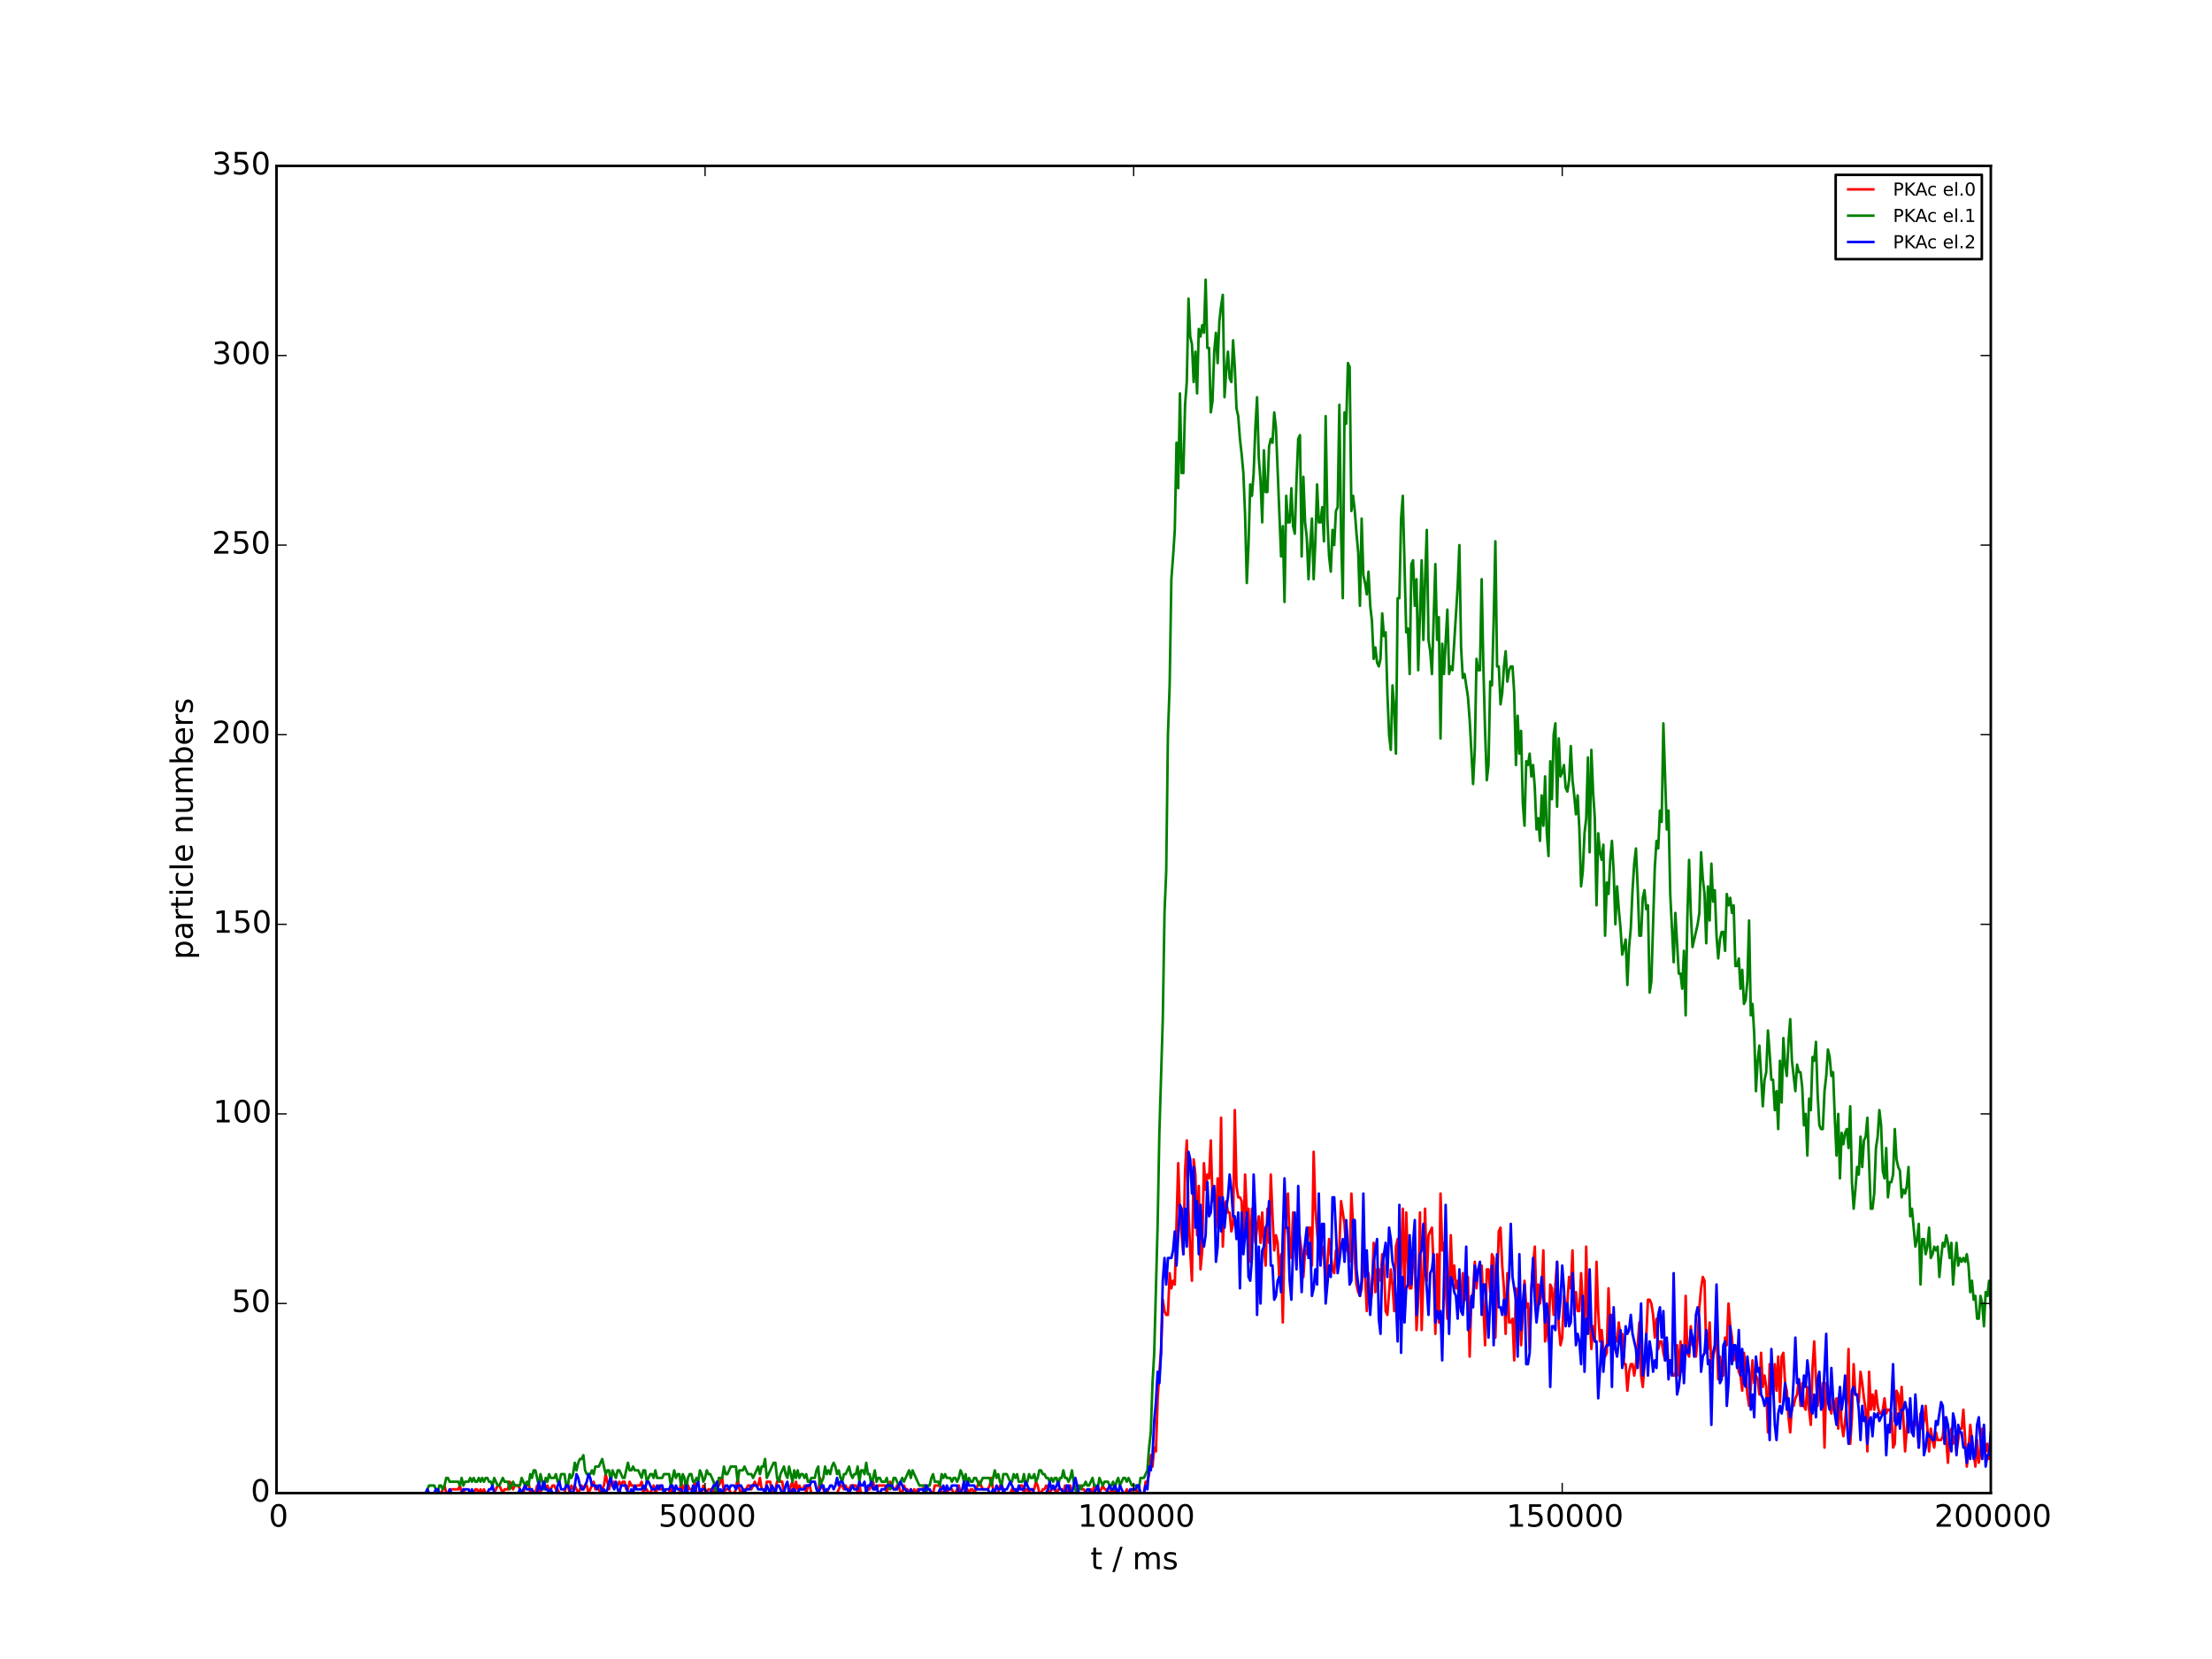 <?xml version="1.0" encoding="utf-8" standalone="no"?>
<!DOCTYPE svg PUBLIC "-//W3C//DTD SVG 1.1//EN"
  "http://www.w3.org/Graphics/SVG/1.1/DTD/svg11.dtd">
<!-- Created with matplotlib (http://matplotlib.org/) -->
<svg height="648pt" version="1.1" viewBox="0 0 864 648" width="864pt" xmlns="http://www.w3.org/2000/svg" xmlns:xlink="http://www.w3.org/1999/xlink">
 <defs>
  <style type="text/css">
*{stroke-linecap:butt;stroke-linejoin:round;}
  </style>
 </defs>
 <g id="figure_1">
  <g id="patch_1">
   <path d="
M0 648
L864 648
L864 0
L0 0
z
" style="fill:#ffffff;"/>
  </g>
  <g id="axes_1">
   <g id="patch_2">
    <path d="
M108 583.2
L777.6 583.2
L777.6 64.8
L108 64.8
z
" style="fill:#ffffff;"/>
   </g>
   <g id="line2d_1">
    <path clip-path="url(#p7ceb695115)" d="
M108 583.2
L170.273 583.2
L170.942 581.719
L171.612 583.2
L172.282 583.2
L173.621 580.238
L174.29 583.2
L175.63 583.2
L176.299 581.719
L178.978 581.719
L179.647 580.238
L180.317 583.2
L180.986 581.719
L181.656 583.2
L185.004 583.2
L185.674 581.719
L186.343 581.719
L187.013 583.2
L187.682 581.719
L188.352 583.2
L189.022 581.719
L189.691 583.2
L193.039 583.2
L194.378 580.238
L195.048 580.238
L196.387 583.2
L197.057 581.719
L198.396 581.719
L199.066 578.757
L200.405 581.719
L201.074 580.238
L202.414 580.238
L203.753 583.2
L204.422 583.2
L205.092 580.238
L205.762 580.238
L206.431 578.757
L207.101 583.2
L207.77 581.719
L208.44 583.2
L209.11 583.2
L209.779 580.238
L211.118 583.2
L211.788 580.238
L212.458 580.238
L213.127 581.719
L213.797 580.238
L214.466 581.719
L215.136 581.719
L215.806 580.238
L216.475 580.238
L217.145 581.719
L217.814 581.719
L218.484 583.2
L220.493 583.2
L221.162 580.238
L221.832 580.238
L222.502 583.2
L223.171 580.238
L223.841 581.719
L224.51 580.238
L225.85 583.2
L227.189 580.238
L227.858 581.719
L228.528 580.238
L229.198 580.238
L229.867 583.2
L231.876 578.757
L232.546 581.719
L233.215 580.238
L234.554 583.2
L235.894 580.238
L236.563 575.794
L237.902 581.719
L238.572 578.757
L239.242 580.238
L239.911 578.757
L240.581 580.238
L241.25 580.238
L241.92 578.757
L242.59 580.238
L243.259 578.757
L243.929 578.757
L244.598 581.719
L245.268 581.719
L245.938 578.757
L246.607 580.238
L247.277 580.238
L247.946 581.719
L248.616 580.238
L249.955 580.238
L250.625 578.757
L251.294 583.2
L251.964 581.719
L252.634 581.719
L253.303 583.2
L253.973 583.2
L255.312 580.238
L255.982 583.2
L257.321 580.238
L257.99 581.719
L259.33 581.719
L259.999 583.2
L261.338 583.2
L262.008 580.238
L262.678 583.2
L265.356 583.2
L266.026 578.757
L266.695 581.719
L268.034 578.757
L269.374 581.719
L270.713 581.719
L271.382 578.757
L272.052 583.2
L274.061 583.2
L274.73 580.238
L276.07 583.2
L276.739 581.719
L278.078 581.719
L278.748 583.2
L279.418 580.238
L280.087 578.757
L280.757 580.238
L282.096 577.275
L282.766 583.2
L283.435 581.719
L284.774 581.719
L285.444 583.2
L286.783 583.2
L287.453 581.719
L288.122 577.275
L288.792 581.719
L289.462 583.2
L290.131 581.719
L291.47 581.719
L292.14 580.238
L292.81 580.238
L293.479 581.719
L294.818 578.757
L295.488 580.238
L296.158 580.238
L296.827 577.275
L297.497 581.719
L298.166 581.719
L298.836 583.2
L299.506 578.757
L300.845 578.757
L301.514 583.2
L302.184 583.2
L302.854 581.719
L303.523 578.757
L304.193 577.275
L304.862 578.757
L305.532 578.757
L306.202 583.2
L308.21 583.2
L308.88 580.238
L309.55 578.757
L310.219 583.2
L310.889 578.757
L311.558 581.719
L312.228 580.238
L312.898 581.719
L313.567 581.719
L314.237 580.238
L314.906 583.2
L315.576 580.238
L316.246 580.238
L316.915 583.2
L319.594 583.2
L320.263 577.275
L320.933 580.238
L322.272 583.2
L322.942 581.719
L323.611 583.2
L326.959 583.2
L328.298 580.238
L328.968 580.238
L329.638 581.719
L330.307 580.238
L330.977 581.719
L331.646 581.719
L332.316 580.238
L334.325 580.238
L334.994 583.2
L335.664 580.238
L336.334 583.2
L338.342 583.2
L339.012 581.719
L339.682 581.719
L340.351 578.757
L341.021 578.757
L341.69 581.719
L342.36 581.719
L343.03 580.238
L345.708 580.238
L346.378 583.2
L347.047 580.238
L347.717 578.757
L349.056 581.719
L349.726 581.719
L350.395 580.238
L351.065 580.238
L351.734 583.2
L352.404 583.2
L353.074 580.238
L353.743 581.719
L354.413 581.719
L355.082 583.2
L355.752 581.719
L356.422 583.2
L357.091 581.719
L357.761 583.2
L358.43 581.719
L360.439 581.719
L361.109 580.238
L361.778 580.238
L362.448 581.719
L363.118 581.719
L363.787 583.2
L364.457 583.2
L365.126 580.238
L367.135 580.238
L367.805 583.2
L368.474 583.2
L369.144 581.719
L369.814 583.2
L370.483 581.719
L371.822 581.719
L372.492 583.2
L373.162 583.2
L374.501 580.238
L375.17 583.2
L376.51 583.2
L377.179 581.719
L377.849 581.719
L378.518 583.2
L379.188 581.719
L379.858 581.719
L380.527 583.2
L382.536 578.757
L383.875 581.719
L385.884 581.719
L386.554 580.238
L387.223 577.275
L387.893 581.719
L388.562 583.2
L389.902 583.2
L390.571 580.238
L391.241 580.238
L392.58 583.2
L394.589 583.2
L395.258 581.719
L395.928 583.2
L396.598 581.719
L397.937 581.719
L398.606 580.238
L399.276 580.238
L399.946 583.2
L400.615 581.719
L401.285 581.719
L401.954 583.2
L402.624 581.719
L403.963 581.719
L404.633 578.757
L405.302 580.238
L405.972 583.2
L406.642 583.2
L407.311 581.719
L407.981 581.719
L408.65 580.238
L409.99 583.2
L410.659 581.719
L411.998 581.719
L412.668 583.2
L413.338 581.719
L414.677 581.719
L415.346 583.2
L416.016 580.238
L416.686 583.2
L418.025 580.238
L418.694 583.2
L420.034 583.2
L420.703 581.719
L421.373 581.719
L422.042 580.238
L422.712 581.719
L423.382 581.719
L424.051 583.2
L425.39 583.2
L426.06 581.719
L426.73 583.2
L427.399 580.238
L428.069 581.719
L428.738 581.719
L429.408 583.2
L430.747 580.238
L431.417 581.719
L432.086 581.719
L432.756 583.2
L433.426 583.2
L434.095 581.719
L434.765 583.2
L435.434 581.719
L436.104 583.2
L439.452 583.2
L440.122 581.719
L440.791 583.2
L441.461 583.2
L442.13 581.719
L443.47 581.719
L444.139 583.2
L444.809 581.719
L445.478 583.2
L446.818 583.2
L447.487 578.757
L448.157 578.757
L448.826 575.794
L449.496 568.389
L450.166 572.832
L450.835 565.426
L451.505 566.907
L452.174 546.171
L453.514 526.917
L454.183 507.662
L454.853 512.105
L455.522 513.586
L456.192 513.586
L456.862 497.294
L457.531 503.218
L458.201 500.256
L458.87 501.737
L460.21 454.341
L460.879 475.077
L462.218 489.888
L462.888 457.303
L463.558 445.454
L464.227 473.595
L464.897 488.407
L465.566 500.256
L466.236 452.859
L466.906 458.784
L467.575 482.482
L468.245 463.227
L468.914 495.813
L469.584 488.407
L470.254 454.341
L470.923 464.709
L471.593 458.784
L472.262 460.265
L472.932 445.454
L473.602 469.152
L474.271 464.709
L474.941 479.52
L475.61 460.265
L476.28 479.52
L476.95 436.567
L477.619 486.926
L478.289 470.633
L478.958 469.152
L479.628 473.595
L480.298 473.595
L480.967 481.001
L481.637 478.039
L482.306 433.605
L482.976 463.227
L483.646 467.671
L484.315 467.671
L484.985 469.152
L485.654 486.926
L486.324 458.784
L486.994 473.595
L487.663 472.114
L488.333 492.85
L489.002 472.114
L489.672 476.558
L490.342 485.445
L491.011 479.52
L491.681 475.077
L492.35 485.445
L493.02 473.595
L493.69 486.926
L494.359 494.331
L495.029 472.114
L495.698 485.445
L496.368 458.784
L497.038 475.077
L497.707 488.407
L498.377 482.482
L499.046 485.445
L499.716 500.256
L500.386 489.888
L501.055 516.549
L501.725 482.482
L502.394 475.077
L503.064 466.19
L503.734 485.445
L504.403 491.369
L505.073 473.595
L505.742 481.001
L506.412 494.331
L507.082 476.558
L507.751 483.963
L508.421 488.407
L509.09 498.775
L509.76 488.407
L510.43 489.888
L511.099 479.52
L511.769 479.52
L512.438 494.331
L513.108 449.897
L513.778 472.114
L515.117 489.888
L515.786 492.85
L516.456 486.926
L517.126 489.888
L517.795 504.699
L519.134 483.963
L520.474 495.813
L521.143 497.294
L521.813 488.407
L522.482 492.85
L523.152 486.926
L523.822 469.152
L525.161 478.039
L525.83 488.407
L526.5 486.926
L527.17 492.85
L527.839 466.19
L529.178 491.369
L529.848 501.737
L530.518 504.699
L531.187 506.181
L531.857 503.218
L532.526 486.926
L533.196 497.294
L533.866 512.105
L534.535 497.294
L535.205 510.624
L535.874 504.699
L536.544 485.445
L537.214 504.699
L537.883 495.813
L538.553 495.813
L539.222 500.256
L539.892 489.888
L540.562 494.331
L541.231 512.105
L541.901 513.586
L543.24 495.813
L543.91 501.737
L544.579 512.105
L545.249 486.926
L545.918 483.963
L546.588 515.067
L547.927 472.114
L548.597 507.662
L549.266 473.595
L549.936 492.85
L550.606 503.218
L551.275 503.218
L551.945 491.369
L552.614 489.888
L553.284 519.511
L553.954 507.662
L554.623 473.595
L555.293 519.511
L555.962 498.775
L556.632 472.114
L557.302 500.256
L557.971 482.482
L559.31 479.52
L559.98 495.813
L560.65 520.992
L561.319 489.888
L561.989 516.549
L562.658 466.19
L563.328 488.407
L563.998 485.445
L564.667 501.737
L565.337 515.067
L566.006 506.181
L566.676 482.482
L567.346 500.256
L568.015 494.331
L568.685 503.218
L569.354 500.256
L570.024 510.624
L570.694 509.143
L571.363 497.294
L572.033 507.662
L572.702 507.662
L573.372 498.775
L574.042 529.879
L574.711 507.662
L575.381 504.699
L576.05 492.85
L576.72 503.218
L577.39 495.813
L578.059 494.331
L578.729 494.331
L580.068 525.435
L580.738 495.813
L581.407 495.813
L582.077 504.699
L582.746 489.888
L583.416 491.369
L584.086 522.473
L585.425 481.001
L586.094 479.52
L586.764 494.331
L587.434 503.218
L588.103 520.992
L588.773 497.294
L589.442 516.549
L590.112 516.549
L590.782 515.067
L591.451 531.36
L592.121 503.218
L592.79 507.662
L593.46 510.624
L594.13 525.435
L595.469 500.256
L596.138 510.624
L596.808 509.143
L597.478 526.917
L598.147 503.218
L598.817 494.331
L599.486 486.926
L600.156 510.624
L600.826 501.737
L601.495 509.143
L602.165 504.699
L602.834 488.407
L603.504 523.954
L604.174 515.067
L604.843 523.954
L605.513 501.737
L606.182 503.218
L606.852 513.586
L607.522 501.737
L608.191 492.85
L608.861 518.03
L609.53 525.435
L610.2 522.473
L610.87 506.181
L611.539 513.586
L612.209 509.143
L612.878 498.775
L613.548 503.218
L614.218 488.407
L614.887 513.586
L615.557 504.699
L616.226 512.105
L616.896 512.105
L617.566 497.294
L618.905 522.473
L619.574 486.926
L620.244 519.511
L620.914 513.586
L621.583 526.917
L622.253 518.03
L622.922 523.954
L623.592 492.85
L624.262 512.105
L624.931 523.954
L625.601 519.511
L626.27 526.917
L626.94 529.879
L627.61 528.398
L628.279 503.218
L628.949 520.992
L629.618 513.586
L630.288 526.917
L630.958 522.473
L631.627 523.954
L632.297 516.549
L632.966 522.473
L633.636 520.992
L634.306 532.841
L634.975 532.841
L635.645 543.209
L636.314 535.803
L636.984 532.841
L637.654 532.841
L638.323 537.285
L638.993 532.841
L639.662 525.435
L640.332 516.549
L641.002 537.285
L641.671 541.728
L642.341 532.841
L643.01 522.473
L643.68 507.662
L644.35 507.662
L645.019 509.143
L645.689 513.586
L646.358 522.473
L647.028 515.067
L647.698 526.917
L648.367 523.954
L649.037 523.954
L649.706 528.398
L650.376 531.36
L651.046 523.954
L651.715 532.841
L652.385 531.36
L653.054 535.803
L653.724 537.285
L654.394 537.285
L655.063 525.435
L655.733 537.285
L656.402 523.954
L657.072 535.803
L657.742 534.322
L658.411 506.181
L659.081 528.398
L659.75 529.879
L660.42 518.03
L661.09 525.435
L661.759 525.435
L662.429 529.879
L663.098 522.473
L663.768 510.624
L664.438 503.218
L665.107 498.775
L665.777 500.256
L666.446 528.398
L667.116 526.917
L667.786 516.549
L668.455 534.322
L669.125 529.879
L669.794 526.917
L670.464 519.511
L671.134 538.766
L671.803 529.879
L672.473 535.803
L673.142 537.285
L673.812 522.473
L674.482 525.435
L675.151 509.143
L675.821 518.03
L676.49 522.473
L677.16 531.36
L677.83 528.398
L678.499 531.36
L679.169 535.803
L679.838 537.285
L680.508 543.209
L681.178 528.398
L681.847 534.322
L682.517 544.69
L683.186 549.134
L683.856 541.728
L684.526 531.36
L685.195 540.247
L685.865 537.285
L686.534 538.766
L687.204 544.69
L687.874 528.398
L688.543 541.728
L689.213 537.285
L689.882 541.728
L690.552 559.502
L691.222 532.841
L691.891 537.285
L692.561 544.69
L693.23 532.841
L693.9 543.209
L694.57 529.879
L695.239 547.653
L695.909 529.879
L696.578 528.398
L697.248 540.247
L697.918 543.209
L698.587 553.577
L699.257 559.502
L699.926 549.134
L700.596 549.134
L701.266 546.171
L701.935 544.69
L702.605 538.766
L703.274 549.134
L703.944 540.247
L704.614 549.134
L705.283 550.615
L705.953 541.728
L706.622 550.615
L707.292 556.539
L707.962 534.322
L708.631 523.954
L709.301 538.766
L709.97 549.134
L710.64 540.247
L711.31 547.653
L711.979 540.247
L712.649 565.426
L713.318 540.247
L713.988 541.728
L714.658 549.134
L715.327 552.096
L715.997 546.171
L716.666 552.096
L717.336 546.171
L718.006 558.021
L718.675 543.209
L719.345 556.539
L720.014 560.983
L720.684 555.058
L721.354 547.653
L722.023 526.917
L722.693 563.945
L723.362 553.577
L724.032 532.841
L724.702 544.69
L725.371 544.69
L726.041 547.653
L726.71 535.803
L727.38 540.247
L728.05 546.171
L728.719 550.615
L729.389 566.907
L730.058 535.803
L730.728 550.615
L731.398 544.69
L732.067 550.615
L732.737 543.209
L733.406 549.134
L734.076 552.096
L734.746 552.096
L735.415 550.615
L736.085 546.171
L736.754 552.096
L737.424 550.615
L738.094 550.615
L738.763 552.096
L739.433 565.426
L740.102 563.945
L740.772 543.209
L741.442 544.69
L742.111 552.096
L742.781 541.728
L744.12 566.907
L744.79 558.021
L745.459 550.615
L746.798 559.502
L747.468 555.058
L748.138 556.539
L748.807 555.058
L749.477 565.426
L750.146 552.096
L750.816 558.021
L751.486 555.058
L752.155 549.134
L753.494 566.907
L754.164 558.021
L754.834 562.464
L755.503 565.426
L756.173 559.502
L756.842 562.464
L758.182 562.464
L758.851 560.983
L759.521 553.577
L760.86 571.351
L761.53 559.502
L762.199 558.021
L762.869 563.945
L763.538 560.983
L764.208 566.907
L765.547 558.021
L766.217 558.021
L766.886 550.615
L768.226 572.832
L768.895 566.907
L769.565 556.539
L770.234 562.464
L770.904 566.907
L771.574 572.832
L772.243 562.464
L772.913 571.351
L773.582 566.907
L774.252 558.021
L775.591 566.907
L776.261 563.945
L776.93 569.87
L777.6 560.983
L777.6 560.983" style="fill:none;stroke:#ff0000;stroke-linecap:square;"/>
   </g>
   <g id="line2d_2">
    <path clip-path="url(#p7ceb695115)" d="
M108 583.2
L166.255 583.2
L167.594 580.238
L169.603 580.238
L170.942 583.2
L171.612 580.238
L172.282 580.238
L172.951 581.719
L173.621 580.238
L174.29 577.275
L174.96 577.275
L175.63 578.757
L178.978 578.757
L179.647 580.238
L180.317 577.275
L180.986 580.238
L181.656 578.757
L182.995 578.757
L183.665 577.275
L184.334 578.757
L185.004 577.275
L185.674 578.757
L186.343 578.757
L187.013 577.275
L187.682 578.757
L188.352 577.275
L189.022 578.757
L189.691 577.275
L190.361 577.275
L191.03 578.757
L191.7 578.757
L192.37 580.238
L193.039 577.275
L194.378 580.238
L195.048 580.238
L196.387 577.275
L197.057 578.757
L198.396 578.757
L199.066 581.719
L200.405 578.757
L201.074 580.238
L203.083 580.238
L203.753 577.275
L205.092 580.238
L205.762 578.757
L206.431 580.238
L207.101 575.794
L207.77 577.275
L208.44 574.313
L209.11 574.313
L210.449 580.238
L211.118 575.794
L212.458 581.719
L213.127 577.275
L213.797 578.757
L214.466 575.794
L215.136 577.275
L216.475 577.275
L217.145 575.794
L217.814 578.757
L218.484 578.757
L219.154 575.794
L220.493 575.794
L221.162 580.238
L221.832 580.238
L222.502 575.794
L223.171 577.275
L223.841 575.794
L224.51 571.351
L225.18 574.313
L225.85 571.351
L226.519 569.87
L227.189 569.87
L227.858 568.389
L228.528 574.313
L229.198 575.794
L230.537 575.794
L231.206 574.313
L231.876 575.794
L232.546 572.832
L233.885 572.832
L235.224 569.87
L236.563 575.794
L237.233 574.313
L237.902 574.313
L238.572 578.757
L239.242 574.313
L240.581 577.275
L241.25 574.313
L241.92 574.313
L243.259 577.275
L243.929 577.275
L245.268 571.351
L245.938 574.313
L246.607 574.313
L247.277 572.832
L247.946 574.313
L249.286 574.313
L250.625 577.275
L251.294 574.313
L251.964 574.313
L252.634 578.757
L253.973 575.794
L254.642 575.794
L255.312 577.275
L255.982 574.313
L256.651 577.275
L258.66 577.275
L259.33 575.794
L261.338 575.794
L262.008 580.238
L263.347 574.313
L264.017 577.275
L264.686 575.794
L265.356 575.794
L266.026 580.238
L266.695 575.794
L267.365 577.275
L268.034 581.719
L268.704 577.275
L269.374 575.794
L270.043 575.794
L270.713 578.757
L271.382 578.757
L272.052 577.275
L272.722 578.757
L273.391 574.313
L274.061 575.794
L274.73 578.757
L275.4 577.275
L276.07 574.313
L276.739 575.794
L277.409 575.794
L278.748 578.757
L279.418 581.719
L280.087 583.2
L280.757 577.275
L282.096 577.275
L282.766 572.832
L283.435 575.794
L284.105 575.794
L285.444 572.832
L287.453 572.832
L288.122 578.757
L288.792 574.313
L290.131 574.313
L290.801 572.832
L292.14 575.794
L293.479 575.794
L294.149 577.275
L296.158 572.832
L296.827 575.794
L297.497 572.832
L298.166 572.832
L298.836 569.87
L299.506 577.275
L302.184 571.351
L302.854 571.351
L303.523 577.275
L304.193 578.757
L304.862 575.794
L306.202 572.832
L306.871 575.794
L307.541 577.275
L308.21 572.832
L309.55 578.757
L310.219 574.313
L310.889 577.275
L311.558 574.313
L312.228 577.275
L312.898 575.794
L313.567 575.794
L314.237 577.275
L314.906 575.794
L315.576 578.757
L316.246 578.757
L316.915 577.275
L318.254 577.275
L318.924 574.313
L319.594 572.832
L320.263 580.238
L321.602 577.275
L322.272 572.832
L322.942 575.794
L323.611 574.313
L324.281 575.794
L324.95 572.832
L325.62 571.351
L326.29 572.832
L326.959 575.794
L327.629 574.313
L328.298 577.275
L328.968 578.757
L329.638 575.794
L330.307 575.794
L331.646 572.832
L332.316 575.794
L332.986 577.275
L333.655 575.794
L334.325 575.794
L334.994 572.832
L335.664 578.757
L336.334 574.313
L337.003 574.313
L337.673 575.794
L338.342 571.351
L339.012 575.794
L339.682 575.794
L340.351 580.238
L341.69 574.313
L342.36 578.757
L343.03 577.275
L343.699 577.275
L344.369 578.757
L345.708 578.757
L346.378 577.275
L347.047 580.238
L347.717 581.719
L348.386 580.238
L349.056 577.275
L349.726 577.275
L351.065 580.238
L352.404 577.275
L353.074 578.757
L355.082 574.313
L355.752 577.275
L356.422 574.313
L359.1 580.238
L361.109 580.238
L361.778 583.2
L362.448 580.238
L363.118 580.238
L363.787 577.275
L364.457 575.794
L365.126 578.757
L366.466 578.757
L367.135 580.238
L367.805 575.794
L368.474 577.275
L369.144 575.794
L369.814 577.275
L371.153 577.275
L371.822 578.757
L372.492 577.275
L373.162 577.275
L373.831 578.757
L374.501 577.275
L375.17 574.313
L375.84 575.794
L376.51 578.757
L377.179 575.794
L377.849 580.238
L378.518 577.275
L379.188 578.757
L379.858 578.757
L380.527 577.275
L381.197 577.275
L382.536 580.238
L383.875 577.275
L386.554 577.275
L387.223 580.238
L388.562 574.313
L389.232 577.275
L389.902 575.794
L390.571 578.757
L391.241 580.238
L391.91 575.794
L393.25 575.794
L394.589 578.757
L395.258 578.757
L395.928 575.794
L396.598 577.275
L397.267 575.794
L397.937 578.757
L399.276 578.757
L399.946 575.794
L400.615 580.238
L401.285 578.757
L401.954 575.794
L402.624 577.275
L403.294 577.275
L403.963 575.794
L404.633 578.757
L405.302 577.275
L405.972 574.313
L406.642 574.313
L407.311 575.794
L407.981 575.794
L408.65 577.275
L409.32 577.275
L409.99 578.757
L410.659 577.275
L411.329 578.757
L411.998 577.275
L412.668 577.275
L413.338 580.238
L414.007 577.275
L414.677 577.275
L415.346 574.313
L416.016 577.275
L416.686 577.275
L417.355 578.757
L418.025 577.275
L418.694 574.313
L419.364 578.757
L420.034 581.719
L420.703 583.2
L421.373 580.238
L422.042 581.719
L422.712 580.238
L423.382 580.238
L424.051 578.757
L424.721 580.238
L425.39 580.238
L426.73 577.275
L427.399 580.238
L428.069 580.238
L428.738 581.719
L429.408 577.275
L430.747 580.238
L431.417 578.757
L432.756 578.757
L433.426 580.238
L434.095 580.238
L434.765 578.757
L435.434 581.719
L436.104 578.757
L436.774 577.275
L437.443 580.238
L438.782 577.275
L439.452 577.275
L440.122 578.757
L440.791 577.275
L442.13 580.238
L444.139 580.238
L444.809 581.719
L445.478 577.275
L446.818 577.275
L448.157 574.313
L448.826 565.426
L449.496 559.502
L450.166 540.247
L450.835 528.398
L452.174 478.039
L452.844 442.491
L454.183 398.057
L454.853 356.585
L455.522 340.293
L456.192 286.971
L456.862 267.717
L457.531 226.245
L458.201 217.358
L458.87 206.99
L459.54 172.923
L460.21 190.697
L460.879 153.669
L461.549 184.773
L462.218 184.773
L462.888 158.112
L463.558 149.225
L464.227 116.64
L464.897 131.451
L465.566 134.414
L466.236 149.225
L466.906 137.376
L467.575 153.669
L468.245 128.489
L468.914 131.451
L469.584 127.008
L470.254 129.97
L470.923 109.234
L471.593 135.895
L472.262 135.895
L472.932 161.074
L473.602 156.631
L474.271 137.376
L474.941 129.97
L475.61 141.819
L476.28 125.527
L476.95 119.602
L477.619 115.159
L478.289 155.15
L478.958 144.782
L479.628 137.376
L480.298 147.744
L480.967 149.225
L481.637 132.933
L482.306 143.301
L482.976 159.593
L483.646 162.555
L484.315 171.442
L484.985 177.367
L485.654 184.773
L486.324 201.065
L486.994 227.726
L487.663 212.914
L488.333 189.216
L489.002 193.659
L489.672 184.773
L490.342 166.999
L491.011 155.15
L491.681 178.848
L492.35 187.735
L493.02 204.027
L493.69 175.886
L494.359 192.178
L495.029 192.178
L495.698 174.405
L496.368 171.442
L497.038 172.923
L497.707 161.074
L498.377 166.999
L500.386 217.358
L501.055 205.509
L501.725 235.131
L502.394 193.659
L503.064 204.027
L503.734 204.027
L504.403 190.697
L505.073 205.509
L505.742 208.471
L506.412 187.735
L507.082 171.442
L507.751 169.961
L508.421 217.358
L509.09 186.254
L509.76 204.027
L510.43 209.952
L511.099 226.245
L511.769 212.914
L512.438 202.546
L513.108 226.245
L513.778 211.433
L514.447 189.216
L515.117 204.027
L515.786 204.027
L516.456 198.103
L517.126 211.433
L517.795 162.555
L518.465 202.546
L519.134 217.358
L519.804 223.282
L520.474 206.99
L521.143 212.914
L521.813 199.584
L522.482 198.103
L523.152 158.112
L523.822 208.471
L524.491 233.65
L525.161 161.074
L525.83 165.518
L526.5 141.819
L527.17 143.301
L527.839 199.584
L528.509 193.659
L529.178 199.584
L529.848 208.471
L530.518 215.877
L531.187 236.613
L531.857 202.546
L532.526 224.763
L533.196 227.726
L533.866 232.169
L534.535 223.282
L535.205 236.613
L535.874 242.537
L536.544 257.349
L537.214 252.905
L537.883 258.83
L538.553 260.311
L539.222 257.349
L539.892 239.575
L540.562 248.462
L541.231 246.981
L541.901 270.679
L542.57 286.971
L543.24 292.896
L543.91 267.717
L544.579 276.603
L545.249 294.377
L545.918 233.65
L546.588 233.65
L547.258 202.546
L547.927 193.659
L549.266 246.981
L549.936 245.499
L550.606 263.273
L551.275 220.32
L551.945 218.839
L552.614 236.613
L553.284 226.245
L553.954 261.792
L555.293 218.839
L555.962 249.943
L556.632 226.245
L557.302 206.99
L557.971 249.943
L558.641 254.386
L559.31 263.273
L560.65 220.32
L561.319 249.943
L561.989 241.056
L562.658 288.453
L563.328 251.424
L563.998 263.273
L565.337 238.094
L566.006 263.273
L566.676 260.311
L567.346 261.792
L569.354 229.207
L570.024 212.914
L570.694 252.905
L571.363 264.754
L572.033 263.273
L573.372 272.16
L574.042 281.047
L575.381 306.226
L576.05 292.896
L576.72 257.349
L577.39 261.792
L578.059 261.792
L578.729 226.245
L579.398 260.311
L580.068 285.49
L580.738 304.745
L581.407 298.821
L582.077 266.235
L582.746 267.717
L583.416 242.537
L584.086 211.433
L584.755 260.311
L585.425 260.311
L586.094 275.122
L586.764 270.679
L587.434 260.311
L588.103 254.386
L588.773 266.235
L589.442 261.792
L590.112 260.311
L590.782 260.311
L591.451 270.679
L592.121 298.821
L592.79 279.566
L593.46 294.377
L594.13 285.49
L594.799 313.632
L595.469 322.519
L596.138 297.339
L596.808 298.821
L597.478 294.377
L598.147 303.264
L598.817 298.821
L599.486 307.707
L600.156 324
L600.826 319.557
L601.495 328.443
L602.165 310.67
L602.834 322.519
L603.504 303.264
L604.174 325.481
L604.843 334.368
L605.513 297.339
L606.182 312.151
L606.852 286.971
L607.522 282.528
L608.191 315.113
L608.861 288.453
L609.53 303.264
L610.2 301.783
L610.87 298.821
L611.539 307.707
L612.209 309.189
L612.878 304.745
L613.548 291.415
L614.218 304.745
L614.887 310.67
L615.557 318.075
L616.226 310.67
L616.896 324
L617.566 346.217
L618.235 340.293
L618.905 325.481
L619.574 319.557
L620.244 295.858
L620.914 332.887
L621.583 292.896
L622.253 309.189
L622.922 319.557
L623.592 353.623
L624.262 325.481
L624.931 332.887
L625.601 335.849
L626.27 329.925
L626.94 365.472
L627.61 344.736
L628.279 349.179
L628.949 335.849
L629.618 328.443
L630.288 340.293
L630.958 361.029
L631.627 346.217
L632.297 355.104
L632.966 362.51
L633.636 372.878
L634.975 366.953
L635.645 384.727
L636.314 369.915
L636.984 362.51
L637.654 347.698
L638.323 337.33
L638.993 331.406
L639.662 346.217
L640.332 365.472
L641.002 365.472
L641.671 350.661
L642.341 347.698
L643.01 355.104
L643.68 353.623
L644.35 387.689
L645.019 383.246
L646.358 338.811
L647.028 328.443
L647.698 331.406
L648.367 316.594
L649.037 321.038
L649.706 282.528
L651.046 324
L651.715 316.594
L652.385 349.179
L653.724 375.84
L654.394 356.585
L655.733 380.283
L656.402 380.283
L657.072 386.208
L657.742 371.397
L658.411 396.576
L659.081 358.066
L659.75 335.849
L660.42 356.585
L661.09 369.915
L663.098 361.029
L663.768 356.585
L664.438 332.887
L665.107 343.255
L665.777 349.179
L666.446 368.434
L667.116 346.217
L667.786 359.547
L668.455 337.33
L669.125 352.142
L669.794 347.698
L670.464 365.472
L671.134 374.359
L671.803 366.953
L672.473 363.991
L673.142 363.991
L673.812 371.397
L674.482 349.179
L675.151 353.623
L675.821 350.661
L676.49 356.585
L677.16 353.623
L677.83 377.321
L678.499 377.321
L679.169 374.359
L679.838 386.208
L680.508 378.802
L681.178 392.133
L681.847 390.651
L682.517 383.246
L683.186 359.547
L683.856 396.576
L684.526 392.133
L685.195 403.982
L685.865 426.199
L686.534 414.35
L687.204 408.425
L688.543 432.123
L689.213 421.755
L689.882 418.793
L690.552 402.501
L691.222 411.387
L691.891 421.755
L692.561 421.755
L693.23 433.605
L693.9 426.199
L694.57 441.01
L695.239 414.35
L695.909 430.642
L696.578 405.463
L697.248 415.831
L697.918 420.274
L698.587 406.944
L699.257 398.057
L699.926 414.35
L701.266 426.199
L701.935 415.831
L702.605 418.793
L703.274 418.793
L703.944 424.718
L704.614 439.529
L705.283 435.086
L705.953 451.378
L706.622 429.161
L707.292 433.605
L707.962 412.869
L708.631 414.35
L709.301 406.944
L709.97 427.68
L710.64 439.529
L711.31 441.01
L711.979 441.01
L712.649 426.199
L713.318 420.274
L713.988 409.906
L714.658 412.869
L715.327 420.274
L715.997 418.793
L716.666 436.567
L717.336 451.378
L718.006 435.086
L718.675 460.265
L719.345 442.491
L720.014 446.935
L720.684 442.491
L721.354 441.01
L722.023 448.416
L722.693 432.123
L723.362 461.746
L724.032 472.114
L724.702 464.709
L725.371 455.822
L726.041 458.784
L726.71 443.973
L727.38 455.822
L728.05 445.454
L728.719 443.973
L729.389 436.567
L730.728 472.114
L731.398 472.114
L732.067 466.19
L732.737 448.416
L733.406 443.973
L734.076 433.605
L734.746 439.529
L735.415 457.303
L736.085 460.265
L736.754 448.416
L737.424 467.671
L738.094 461.746
L738.763 461.746
L739.433 458.784
L740.102 441.01
L740.772 452.859
L741.442 455.822
L742.111 457.303
L742.781 467.671
L743.45 464.709
L744.12 466.19
L744.79 463.227
L745.459 455.822
L746.129 475.077
L746.798 472.114
L748.138 486.926
L748.807 483.963
L749.477 478.039
L750.146 501.737
L750.816 483.963
L751.486 483.963
L752.155 489.888
L752.825 486.926
L753.494 479.52
L754.164 491.369
L754.834 489.888
L755.503 486.926
L756.173 488.407
L756.842 486.926
L757.512 498.775
L758.182 491.369
L758.851 485.445
L759.521 486.926
L760.19 482.482
L760.86 485.445
L761.53 491.369
L762.199 485.445
L762.869 501.737
L763.538 492.85
L764.208 485.445
L764.878 494.331
L765.547 491.369
L766.217 492.85
L766.886 491.369
L767.556 492.85
L768.226 489.888
L768.895 494.331
L769.565 504.699
L770.234 500.256
L770.904 507.662
L771.574 506.181
L772.243 515.067
L772.913 515.067
L773.582 506.181
L774.252 509.143
L774.922 518.03
L775.591 504.699
L776.261 506.181
L776.93 500.256
L777.6 510.624
L777.6 510.624" style="fill:none;stroke:#008000;stroke-linecap:square;"/>
   </g>
   <g id="line2d_3">
    <path clip-path="url(#p7ceb695115)" d="
M108 583.2
L166.255 583.2
L166.925 581.719
L167.594 583.2
L169.603 583.2
L170.273 581.719
L170.942 581.719
L171.612 583.2
L174.96 583.2
L175.63 581.719
L176.299 583.2
L180.317 583.2
L180.986 581.719
L182.995 581.719
L183.665 583.2
L184.334 581.719
L185.004 583.2
L190.361 583.2
L191.03 581.719
L191.7 581.719
L192.37 580.238
L193.039 583.2
L202.414 583.2
L203.083 581.719
L203.753 583.2
L205.092 580.238
L205.762 581.719
L207.77 581.719
L208.44 583.2
L209.779 583.2
L210.449 578.757
L211.118 581.719
L211.788 581.719
L212.458 578.757
L213.127 581.719
L213.797 581.719
L214.466 583.2
L215.136 581.719
L215.806 583.2
L217.145 583.2
L217.814 580.238
L218.484 578.757
L219.154 581.719
L220.493 581.719
L221.162 580.238
L221.832 580.238
L223.171 583.2
L223.841 583.2
L224.51 580.238
L225.18 575.794
L225.85 577.275
L226.519 580.238
L227.189 581.719
L227.858 581.719
L229.198 578.757
L229.867 575.794
L230.537 577.275
L231.206 580.238
L232.546 580.238
L233.215 581.719
L233.885 580.238
L234.554 580.238
L235.224 583.2
L235.894 581.719
L236.563 583.2
L237.233 581.719
L237.902 578.757
L238.572 577.275
L239.242 580.238
L239.911 581.719
L240.581 578.757
L241.25 581.719
L241.92 583.2
L242.59 580.238
L244.598 580.238
L245.268 583.2
L245.938 583.2
L246.607 581.719
L247.277 583.2
L247.946 580.238
L248.616 581.719
L250.625 581.719
L251.294 580.238
L251.964 581.719
L252.634 578.757
L253.303 578.757
L254.642 581.719
L255.982 581.719
L256.651 580.238
L257.321 581.719
L257.99 580.238
L258.66 580.238
L259.33 583.2
L259.999 581.719
L261.338 581.719
L262.008 580.238
L262.678 580.238
L263.347 583.2
L264.017 580.238
L264.686 581.719
L266.026 581.719
L266.695 583.2
L267.365 583.2
L268.034 580.238
L268.704 583.2
L270.043 583.2
L270.713 580.238
L271.382 583.2
L272.052 580.238
L272.722 578.757
L273.391 583.2
L274.061 581.719
L275.4 581.719
L276.07 583.2
L277.409 583.2
L278.748 580.238
L279.418 580.238
L280.087 578.757
L280.757 583.2
L281.426 581.719
L282.096 583.2
L283.435 580.238
L284.105 580.238
L284.774 581.719
L285.444 580.238
L286.783 580.238
L287.453 581.719
L288.122 580.238
L289.462 580.238
L290.801 583.2
L291.47 581.719
L292.81 581.719
L293.479 580.238
L295.488 580.238
L296.158 581.719
L298.166 581.719
L298.836 583.2
L299.506 580.238
L300.845 583.2
L301.514 580.238
L302.854 583.2
L303.523 580.238
L304.193 580.238
L305.532 583.2
L306.202 583.2
L306.871 580.238
L307.541 578.757
L308.21 583.2
L308.88 583.2
L309.55 581.719
L310.219 581.719
L310.889 583.2
L311.558 583.2
L312.228 581.719
L314.237 581.719
L314.906 580.238
L316.246 580.238
L316.915 578.757
L318.254 578.757
L318.924 581.719
L319.594 583.2
L320.933 580.238
L321.602 580.238
L322.272 583.2
L322.942 581.719
L323.611 581.719
L324.281 580.238
L324.95 580.238
L325.62 581.719
L326.29 580.238
L326.959 577.275
L327.629 580.238
L328.298 578.757
L328.968 578.757
L330.307 581.719
L330.977 581.719
L331.646 583.2
L332.986 580.238
L333.655 581.719
L334.994 581.719
L335.664 578.757
L336.334 580.238
L337.003 580.238
L337.673 578.757
L338.342 583.2
L339.012 580.238
L339.682 580.238
L340.351 578.757
L341.021 581.719
L341.69 581.719
L342.36 580.238
L343.03 583.2
L343.699 583.2
L344.369 581.719
L345.708 581.719
L346.378 580.238
L348.386 580.238
L349.056 581.719
L350.395 581.719
L351.734 578.757
L353.074 581.719
L353.743 581.719
L354.413 583.2
L355.082 583.2
L355.752 581.719
L356.422 583.2
L358.43 583.2
L359.1 581.719
L360.439 581.719
L361.109 583.2
L361.778 580.238
L362.448 581.719
L363.118 581.719
L363.787 583.2
L366.466 583.2
L367.135 581.719
L367.805 581.719
L368.474 580.238
L369.144 583.2
L369.814 580.238
L370.483 581.719
L371.153 581.719
L371.822 580.238
L373.831 580.238
L374.501 583.2
L375.17 583.2
L375.84 581.719
L376.51 578.757
L377.179 583.2
L377.849 578.757
L378.518 580.238
L380.527 580.238
L381.197 581.719
L385.884 581.719
L386.554 583.2
L387.223 583.2
L387.893 581.719
L388.562 583.2
L389.232 580.238
L389.902 581.719
L390.571 581.719
L391.241 580.238
L391.91 583.2
L392.58 581.719
L393.25 581.719
L394.589 578.757
L395.928 581.719
L396.598 581.719
L397.267 583.2
L397.937 580.238
L398.606 581.719
L399.946 581.719
L400.615 578.757
L401.954 581.719
L403.294 581.719
L403.963 583.2
L408.65 583.2
L409.32 581.719
L409.99 578.757
L410.659 581.719
L411.329 580.238
L411.998 581.719
L413.338 578.757
L414.007 581.719
L414.677 581.719
L415.346 583.2
L416.016 583.2
L416.686 580.238
L417.355 580.238
L418.025 583.2
L418.694 583.2
L420.034 577.275
L421.373 583.2
L424.051 583.2
L424.721 581.719
L425.39 581.719
L426.06 583.2
L427.399 583.2
L428.738 580.238
L429.408 583.2
L432.086 583.2
L433.426 580.238
L434.095 581.719
L434.765 581.719
L435.434 580.238
L436.774 583.2
L437.443 580.238
L438.782 583.2
L440.791 583.2
L441.461 581.719
L443.47 581.719
L444.139 580.238
L444.809 580.238
L445.478 583.2
L446.818 583.2
L447.487 580.238
L448.157 581.719
L448.826 572.832
L449.496 574.313
L450.166 568.389
L450.835 555.058
L451.505 547.653
L452.174 535.803
L452.844 540.247
L453.514 528.398
L454.183 500.256
L454.853 491.369
L455.522 501.737
L456.192 491.369
L457.531 491.369
L458.201 488.407
L458.87 481.001
L459.54 494.331
L460.879 470.633
L461.549 472.114
L462.218 489.888
L462.888 472.114
L463.558 486.926
L464.227 449.897
L464.897 452.859
L465.566 466.19
L466.236 455.822
L466.906 479.52
L467.575 469.152
L468.245 489.888
L468.914 470.633
L469.584 483.963
L470.254 486.926
L470.923 482.482
L471.593 461.746
L472.262 475.077
L472.932 473.595
L473.602 464.709
L474.271 463.227
L474.941 492.85
L475.61 486.926
L476.28 467.671
L476.95 481.001
L477.619 467.671
L478.289 479.52
L478.958 472.114
L479.628 467.671
L480.298 458.784
L480.967 464.709
L481.637 475.077
L482.306 475.077
L482.976 483.963
L483.646 473.595
L484.315 503.218
L484.985 473.595
L485.654 489.888
L486.324 482.482
L486.994 473.595
L487.663 498.775
L488.333 500.256
L489.002 491.369
L489.672 458.784
L490.342 473.595
L491.011 513.586
L491.681 486.926
L492.35 509.143
L493.02 488.407
L493.69 486.926
L494.359 479.52
L495.029 478.039
L495.698 469.152
L496.368 494.331
L497.038 494.331
L497.707 507.662
L498.377 506.181
L499.046 500.256
L499.716 498.775
L500.386 504.699
L501.725 460.265
L502.394 479.52
L503.064 479.52
L503.734 500.256
L504.403 507.662
L505.073 488.407
L505.742 473.595
L506.412 495.813
L507.082 463.227
L507.751 489.888
L508.421 504.699
L509.09 491.369
L510.43 479.52
L511.099 491.369
L511.769 485.445
L512.438 506.181
L513.108 503.218
L513.778 495.813
L514.447 501.737
L515.117 466.19
L515.786 494.331
L516.456 478.039
L517.126 478.039
L517.795 509.143
L519.134 494.331
L519.804 498.775
L520.474 467.671
L521.143 467.671
L521.813 481.001
L522.482 497.294
L523.152 492.85
L523.822 486.926
L524.491 483.963
L525.161 492.85
L525.83 476.558
L526.5 486.926
L527.17 501.737
L527.839 500.256
L528.509 476.558
L529.178 476.558
L529.848 495.813
L530.518 501.737
L531.187 506.181
L531.857 500.256
L532.526 466.19
L533.196 498.775
L533.866 488.407
L534.535 504.699
L535.205 513.586
L535.874 501.737
L536.544 492.85
L537.883 483.963
L538.553 515.067
L539.222 520.992
L539.892 494.331
L541.231 485.445
L541.901 498.775
L542.57 479.52
L543.24 483.963
L543.91 492.85
L544.579 495.813
L545.249 507.662
L545.918 523.954
L546.588 470.633
L547.258 528.398
L547.927 498.775
L548.597 516.549
L549.266 503.218
L549.936 501.737
L550.606 482.482
L551.275 501.737
L551.945 485.445
L552.614 476.558
L553.284 513.586
L554.623 489.888
L555.293 488.407
L555.962 478.039
L556.632 494.331
L557.302 503.218
L557.971 513.586
L558.641 497.294
L559.31 495.813
L559.98 489.888
L560.65 516.549
L561.319 512.105
L561.989 515.067
L562.658 512.105
L563.328 531.36
L564.667 470.633
L565.337 498.775
L566.006 520.992
L566.676 498.775
L567.346 500.256
L568.015 504.699
L568.685 506.181
L569.354 515.067
L570.024 495.813
L570.694 512.105
L571.363 513.586
L572.033 504.699
L572.702 486.926
L573.372 519.511
L574.042 518.03
L574.711 506.181
L575.381 510.624
L576.05 494.331
L576.72 500.256
L577.39 495.813
L578.059 492.85
L578.729 513.586
L579.398 501.737
L580.068 501.737
L580.738 510.624
L581.407 522.473
L582.746 494.331
L583.416 525.435
L584.086 504.699
L584.755 489.888
L585.425 510.624
L586.094 510.624
L586.764 513.586
L587.434 507.662
L588.103 513.586
L588.773 504.699
L589.442 498.775
L590.112 478.039
L590.782 498.775
L592.121 507.662
L592.79 529.879
L593.46 489.888
L594.13 519.511
L594.799 509.143
L595.469 501.737
L596.138 532.841
L596.808 532.841
L597.478 528.398
L598.147 504.699
L598.817 491.369
L599.486 507.662
L600.156 516.549
L600.826 510.624
L601.495 506.181
L602.165 498.775
L602.834 506.181
L603.504 516.549
L604.174 509.143
L604.843 515.067
L605.513 541.728
L606.182 518.03
L606.852 518.03
L607.522 519.511
L608.191 492.85
L608.861 515.067
L609.53 507.662
L610.2 494.331
L610.87 503.218
L611.539 518.03
L612.209 509.143
L612.878 518.03
L613.548 516.549
L614.218 497.294
L614.887 509.143
L615.557 525.435
L616.226 520.992
L616.896 523.954
L617.566 532.841
L618.235 506.181
L618.905 535.803
L619.574 515.067
L620.244 520.992
L620.914 495.813
L621.583 518.03
L622.922 523.954
L623.592 523.954
L624.262 546.171
L625.601 523.954
L626.27 535.803
L626.94 526.917
L627.61 525.435
L628.279 525.435
L628.949 513.586
L629.618 541.728
L630.288 510.624
L630.958 526.917
L631.627 529.879
L632.297 523.954
L632.966 519.511
L633.636 534.322
L634.306 529.879
L634.975 518.03
L635.645 520.992
L636.314 519.511
L636.984 513.586
L637.654 520.992
L638.993 526.917
L639.662 534.322
L640.332 523.954
L641.002 509.143
L641.671 537.285
L642.341 532.841
L643.01 520.992
L643.68 537.285
L644.35 523.954
L645.019 528.398
L645.689 535.803
L646.358 531.36
L647.028 534.322
L647.698 513.586
L648.367 510.624
L649.037 522.473
L649.706 512.105
L650.376 531.36
L651.046 522.473
L651.715 538.766
L652.385 531.36
L653.054 537.285
L653.724 497.294
L654.394 528.398
L655.063 544.69
L655.733 541.728
L656.402 535.803
L657.072 525.435
L657.742 540.247
L658.411 525.435
L659.081 528.398
L659.75 528.398
L660.42 519.511
L661.09 522.473
L661.759 529.879
L662.429 513.586
L663.098 510.624
L663.768 515.067
L664.438 535.803
L665.107 529.879
L665.777 528.398
L666.446 519.511
L667.116 532.841
L667.786 531.36
L668.455 556.539
L669.125 528.398
L669.794 525.435
L670.464 501.737
L671.134 526.917
L671.803 540.247
L672.473 538.766
L673.142 525.435
L673.812 523.954
L674.482 549.134
L675.151 540.247
L675.821 518.03
L676.49 532.841
L677.16 525.435
L677.83 525.435
L678.499 534.322
L679.169 519.511
L679.838 537.285
L680.508 526.917
L681.178 540.247
L681.847 541.728
L682.517 529.879
L683.186 535.803
L683.856 550.615
L684.526 544.69
L685.195 553.577
L685.865 529.879
L686.534 535.803
L687.204 534.322
L687.874 544.69
L688.543 546.171
L689.213 549.134
L689.882 546.171
L690.552 546.171
L691.222 562.464
L691.891 526.917
L692.561 540.247
L693.23 556.539
L693.9 562.464
L694.57 552.096
L695.239 549.134
L695.909 552.096
L696.578 547.653
L697.248 540.247
L697.918 550.615
L698.587 546.171
L699.257 553.577
L699.926 550.615
L700.596 538.766
L701.266 522.473
L701.935 540.247
L702.605 538.766
L703.274 546.171
L703.944 549.134
L704.614 537.285
L705.283 541.728
L705.953 531.36
L706.622 537.285
L707.292 550.615
L707.962 552.096
L708.631 544.69
L709.301 553.577
L709.97 538.766
L710.64 535.803
L711.31 550.615
L711.979 549.134
L713.318 520.992
L713.988 547.653
L714.658 550.615
L715.327 534.322
L715.997 546.171
L716.666 552.096
L717.336 556.539
L718.675 541.728
L719.345 550.615
L720.014 546.171
L720.684 537.285
L721.354 555.058
L722.023 563.945
L722.693 559.502
L723.362 543.209
L724.032 541.728
L724.702 544.69
L725.371 544.69
L726.041 550.615
L726.71 562.464
L727.38 549.134
L728.05 555.058
L728.719 553.577
L729.389 563.945
L730.058 555.058
L730.728 553.577
L731.398 560.983
L732.067 552.096
L732.737 553.577
L733.406 552.096
L734.076 555.058
L736.085 550.615
L736.754 568.389
L737.424 556.539
L738.094 559.502
L738.763 547.653
L739.433 532.841
L740.102 555.058
L740.772 556.539
L741.442 552.096
L742.111 558.021
L742.781 550.615
L743.45 550.615
L744.12 547.653
L744.79 550.615
L745.459 559.502
L746.129 546.171
L746.798 559.502
L747.468 560.983
L748.138 544.69
L749.477 565.426
L750.146 553.577
L750.816 549.134
L751.486 568.389
L752.155 565.426
L752.825 559.502
L753.494 560.983
L754.164 560.983
L754.834 562.464
L755.503 562.464
L756.173 555.058
L756.842 556.539
L758.182 547.653
L758.851 549.134
L759.521 563.945
L760.19 553.577
L760.86 556.539
L761.53 563.945
L762.199 566.907
L762.869 552.096
L763.538 555.058
L764.208 568.389
L764.878 556.539
L765.547 559.502
L766.217 559.502
L766.886 565.426
L767.556 565.426
L768.226 571.351
L768.895 563.945
L769.565 569.87
L770.234 560.983
L770.904 569.87
L771.574 568.389
L772.243 556.539
L772.913 553.577
L773.582 562.464
L774.252 569.87
L774.922 556.539
L775.591 572.832
L776.261 568.389
L776.93 568.389
L777.6 559.502
L777.6 559.502" style="fill:none;stroke:#0000ff;stroke-linecap:square;"/>
   </g>
   <g id="patch_3">
    <path d="
M108 64.8
L777.6 64.8" style="fill:none;stroke:#000000;stroke-linecap:square;stroke-linejoin:miter;"/>
   </g>
   <g id="patch_4">
    <path d="
M777.6 583.2
L777.6 64.8" style="fill:none;stroke:#000000;stroke-linecap:square;stroke-linejoin:miter;"/>
   </g>
   <g id="patch_5">
    <path d="
M108 583.2
L777.6 583.2" style="fill:none;stroke:#000000;stroke-linecap:square;stroke-linejoin:miter;"/>
   </g>
   <g id="patch_6">
    <path d="
M108 583.2
L108 64.8" style="fill:none;stroke:#000000;stroke-linecap:square;stroke-linejoin:miter;"/>
   </g>
   <g id="matplotlib.axis_1">
    <g id="xtick_1">
     <g id="line2d_4">
      <defs>
       <path d="
M0 0
L0 -4" id="mc7db9fdffb" style="stroke:#000000;stroke-width:0.5;"/>
      </defs>
      <g>
       <use style="stroke:#000000;stroke-width:0.5;" x="108.0" xlink:href="#mc7db9fdffb" y="583.2"/>
      </g>
     </g>
     <g id="line2d_5">
      <defs>
       <path d="
M0 0
L0 4" id="m5a7d422ac3" style="stroke:#000000;stroke-width:0.5;"/>
      </defs>
      <g>
       <use style="stroke:#000000;stroke-width:0.5;" x="108.0" xlink:href="#m5a7d422ac3" y="64.8"/>
      </g>
     </g>
     <g id="text_1">
      <!-- 0 -->
      <defs>
       <path d="
M31.781 66.406
Q24.172 66.406 20.328 58.906
Q16.5 51.422 16.5 36.375
Q16.5 21.391 20.328 13.891
Q24.172 6.391 31.781 6.391
Q39.453 6.391 43.281 13.891
Q47.125 21.391 47.125 36.375
Q47.125 51.422 43.281 58.906
Q39.453 66.406 31.781 66.406
M31.781 74.219
Q44.047 74.219 50.516 64.516
Q56.984 54.828 56.984 36.375
Q56.984 17.969 50.516 8.266
Q44.047 -1.422 31.781 -1.422
Q19.531 -1.422 13.062 8.266
Q6.594 17.969 6.594 36.375
Q6.594 54.828 13.062 64.516
Q19.531 74.219 31.781 74.219" id="BitstreamVeraSans-Roman-30"/>
      </defs>
      <g transform="translate(104.977 596.318)scale(0.12 -0.12)">
       <use xlink:href="#BitstreamVeraSans-Roman-30"/>
      </g>
     </g>
    </g>
    <g id="xtick_2">
     <g id="line2d_6">
      <g>
       <use style="stroke:#000000;stroke-width:0.5;" x="275.4" xlink:href="#mc7db9fdffb" y="583.2"/>
      </g>
     </g>
     <g id="line2d_7">
      <g>
       <use style="stroke:#000000;stroke-width:0.5;" x="275.4" xlink:href="#m5a7d422ac3" y="64.8"/>
      </g>
     </g>
     <g id="text_2">
      <!-- 50000 -->
      <defs>
       <path d="
M10.797 72.906
L49.516 72.906
L49.516 64.594
L19.828 64.594
L19.828 46.734
Q21.969 47.469 24.109 47.828
Q26.266 48.188 28.422 48.188
Q40.625 48.188 47.75 41.5
Q54.891 34.812 54.891 23.391
Q54.891 11.625 47.562 5.094
Q40.234 -1.422 26.906 -1.422
Q22.312 -1.422 17.547 -0.641
Q12.797 0.141 7.719 1.703
L7.719 11.625
Q12.109 9.234 16.797 8.062
Q21.484 6.891 26.703 6.891
Q35.156 6.891 40.078 11.328
Q45.016 15.766 45.016 23.391
Q45.016 31 40.078 35.438
Q35.156 39.891 26.703 39.891
Q22.75 39.891 18.812 39.016
Q14.891 38.141 10.797 36.281
z
" id="BitstreamVeraSans-Roman-35"/>
      </defs>
      <g transform="translate(257.174 596.318)scale(0.12 -0.12)">
       <use xlink:href="#BitstreamVeraSans-Roman-35"/>
       <use x="63.623" xlink:href="#BitstreamVeraSans-Roman-30"/>
       <use x="127.246" xlink:href="#BitstreamVeraSans-Roman-30"/>
       <use x="190.869" xlink:href="#BitstreamVeraSans-Roman-30"/>
       <use x="254.492" xlink:href="#BitstreamVeraSans-Roman-30"/>
      </g>
     </g>
    </g>
    <g id="xtick_3">
     <g id="line2d_8">
      <g>
       <use style="stroke:#000000;stroke-width:0.5;" x="442.8" xlink:href="#mc7db9fdffb" y="583.2"/>
      </g>
     </g>
     <g id="line2d_9">
      <g>
       <use style="stroke:#000000;stroke-width:0.5;" x="442.8" xlink:href="#m5a7d422ac3" y="64.8"/>
      </g>
     </g>
     <g id="text_3">
      <!-- 100000 -->
      <defs>
       <path d="
M12.406 8.297
L28.516 8.297
L28.516 63.922
L10.984 60.406
L10.984 69.391
L28.422 72.906
L38.281 72.906
L38.281 8.297
L54.391 8.297
L54.391 0
L12.406 0
z
" id="BitstreamVeraSans-Roman-31"/>
      </defs>
      <g transform="translate(420.952 596.318)scale(0.12 -0.12)">
       <use xlink:href="#BitstreamVeraSans-Roman-31"/>
       <use x="63.623" xlink:href="#BitstreamVeraSans-Roman-30"/>
       <use x="127.246" xlink:href="#BitstreamVeraSans-Roman-30"/>
       <use x="190.869" xlink:href="#BitstreamVeraSans-Roman-30"/>
       <use x="254.492" xlink:href="#BitstreamVeraSans-Roman-30"/>
       <use x="318.115" xlink:href="#BitstreamVeraSans-Roman-30"/>
      </g>
     </g>
    </g>
    <g id="xtick_4">
     <g id="line2d_10">
      <g>
       <use style="stroke:#000000;stroke-width:0.5;" x="610.2" xlink:href="#mc7db9fdffb" y="583.2"/>
      </g>
     </g>
     <g id="line2d_11">
      <g>
       <use style="stroke:#000000;stroke-width:0.5;" x="610.2" xlink:href="#m5a7d422ac3" y="64.8"/>
      </g>
     </g>
     <g id="text_4">
      <!-- 150000 -->
      <g transform="translate(588.352 596.318)scale(0.12 -0.12)">
       <use xlink:href="#BitstreamVeraSans-Roman-31"/>
       <use x="63.623" xlink:href="#BitstreamVeraSans-Roman-35"/>
       <use x="127.246" xlink:href="#BitstreamVeraSans-Roman-30"/>
       <use x="190.869" xlink:href="#BitstreamVeraSans-Roman-30"/>
       <use x="254.492" xlink:href="#BitstreamVeraSans-Roman-30"/>
       <use x="318.115" xlink:href="#BitstreamVeraSans-Roman-30"/>
      </g>
     </g>
    </g>
    <g id="xtick_5">
     <g id="line2d_12">
      <g>
       <use style="stroke:#000000;stroke-width:0.5;" x="777.6" xlink:href="#mc7db9fdffb" y="583.2"/>
      </g>
     </g>
     <g id="line2d_13">
      <g>
       <use style="stroke:#000000;stroke-width:0.5;" x="777.6" xlink:href="#m5a7d422ac3" y="64.8"/>
      </g>
     </g>
     <g id="text_5">
      <!-- 200000 -->
      <defs>
       <path d="
M19.188 8.297
L53.609 8.297
L53.609 0
L7.328 0
L7.328 8.297
Q12.938 14.109 22.625 23.891
Q32.328 33.688 34.812 36.531
Q39.547 41.844 41.422 45.531
Q43.312 49.219 43.312 52.781
Q43.312 58.594 39.234 62.25
Q35.156 65.922 28.609 65.922
Q23.969 65.922 18.812 64.312
Q13.672 62.703 7.812 59.422
L7.812 69.391
Q13.766 71.781 18.938 73
Q24.125 74.219 28.422 74.219
Q39.75 74.219 46.484 68.547
Q53.219 62.891 53.219 53.422
Q53.219 48.922 51.531 44.891
Q49.859 40.875 45.406 35.406
Q44.188 33.984 37.641 27.219
Q31.109 20.453 19.188 8.297" id="BitstreamVeraSans-Roman-32"/>
      </defs>
      <g transform="translate(755.533 596.318)scale(0.12 -0.12)">
       <use xlink:href="#BitstreamVeraSans-Roman-32"/>
       <use x="63.623" xlink:href="#BitstreamVeraSans-Roman-30"/>
       <use x="127.246" xlink:href="#BitstreamVeraSans-Roman-30"/>
       <use x="190.869" xlink:href="#BitstreamVeraSans-Roman-30"/>
       <use x="254.492" xlink:href="#BitstreamVeraSans-Roman-30"/>
       <use x="318.115" xlink:href="#BitstreamVeraSans-Roman-30"/>
      </g>
     </g>
    </g>
    <g id="text_6">
     <!-- t / ms -->
     <defs>
      <path d="
M25.391 72.906
L33.688 72.906
L8.297 -9.281
L0 -9.281
z
" id="BitstreamVeraSans-Roman-2f"/>
      <path d="
M18.312 70.219
L18.312 54.688
L36.812 54.688
L36.812 47.703
L18.312 47.703
L18.312 18.016
Q18.312 11.328 20.141 9.422
Q21.969 7.516 27.594 7.516
L36.812 7.516
L36.812 0
L27.594 0
Q17.188 0 13.234 3.875
Q9.281 7.766 9.281 18.016
L9.281 47.703
L2.688 47.703
L2.688 54.688
L9.281 54.688
L9.281 70.219
z
" id="BitstreamVeraSans-Roman-74"/>
      <path d="
M52 44.188
Q55.375 50.25 60.062 53.125
Q64.75 56 71.094 56
Q79.641 56 84.281 50.016
Q88.922 44.047 88.922 33.016
L88.922 0
L79.891 0
L79.891 32.719
Q79.891 40.578 77.094 44.375
Q74.312 48.188 68.609 48.188
Q61.625 48.188 57.562 43.547
Q53.516 38.922 53.516 30.906
L53.516 0
L44.484 0
L44.484 32.719
Q44.484 40.625 41.703 44.406
Q38.922 48.188 33.109 48.188
Q26.219 48.188 22.156 43.531
Q18.109 38.875 18.109 30.906
L18.109 0
L9.078 0
L9.078 54.688
L18.109 54.688
L18.109 46.188
Q21.188 51.219 25.484 53.609
Q29.781 56 35.688 56
Q41.656 56 45.828 52.969
Q50 49.953 52 44.188" id="BitstreamVeraSans-Roman-6d"/>
      <path d="
M44.281 53.078
L44.281 44.578
Q40.484 46.531 36.375 47.5
Q32.281 48.484 27.875 48.484
Q21.188 48.484 17.844 46.438
Q14.5 44.391 14.5 40.281
Q14.5 37.156 16.891 35.375
Q19.281 33.594 26.516 31.984
L29.594 31.297
Q39.156 29.25 43.188 25.516
Q47.219 21.781 47.219 15.094
Q47.219 7.469 41.188 3.016
Q35.156 -1.422 24.609 -1.422
Q20.219 -1.422 15.453 -0.562
Q10.688 0.297 5.422 2
L5.422 11.281
Q10.406 8.688 15.234 7.391
Q20.062 6.109 24.812 6.109
Q31.156 6.109 34.562 8.281
Q37.984 10.453 37.984 14.406
Q37.984 18.062 35.516 20.016
Q33.062 21.969 24.703 23.781
L21.578 24.516
Q13.234 26.266 9.516 29.906
Q5.812 33.547 5.812 39.891
Q5.812 47.609 11.281 51.797
Q16.75 56 26.812 56
Q31.781 56 36.172 55.266
Q40.578 54.547 44.281 53.078" id="BitstreamVeraSans-Roman-73"/>
      <path id="BitstreamVeraSans-Roman-20"/>
     </defs>
     <g transform="translate(425.935 612.932)scale(0.12 -0.12)">
      <use xlink:href="#BitstreamVeraSans-Roman-74"/>
      <use x="39.209" xlink:href="#BitstreamVeraSans-Roman-20"/>
      <use x="70.996" xlink:href="#BitstreamVeraSans-Roman-2f"/>
      <use x="104.688" xlink:href="#BitstreamVeraSans-Roman-20"/>
      <use x="136.475" xlink:href="#BitstreamVeraSans-Roman-6d"/>
      <use x="233.887" xlink:href="#BitstreamVeraSans-Roman-73"/>
     </g>
    </g>
   </g>
   <g id="matplotlib.axis_2">
    <g id="ytick_1">
     <g id="line2d_14">
      <defs>
       <path d="
M0 0
L4 0" id="md7965d1ba0" style="stroke:#000000;stroke-width:0.5;"/>
      </defs>
      <g>
       <use style="stroke:#000000;stroke-width:0.5;" x="108.0" xlink:href="#md7965d1ba0" y="583.2"/>
      </g>
     </g>
     <g id="line2d_15">
      <defs>
       <path d="
M0 0
L-4 0" id="md9a1c1a7cd" style="stroke:#000000;stroke-width:0.5;"/>
      </defs>
      <g>
       <use style="stroke:#000000;stroke-width:0.5;" x="777.6" xlink:href="#md9a1c1a7cd" y="583.2"/>
      </g>
     </g>
     <g id="text_7">
      <!-- 0 -->
      <g transform="translate(97.953 586.511)scale(0.12 -0.12)">
       <use xlink:href="#BitstreamVeraSans-Roman-30"/>
      </g>
     </g>
    </g>
    <g id="ytick_2">
     <g id="line2d_16">
      <g>
       <use style="stroke:#000000;stroke-width:0.5;" x="108.0" xlink:href="#md7965d1ba0" y="509.143"/>
      </g>
     </g>
     <g id="line2d_17">
      <g>
       <use style="stroke:#000000;stroke-width:0.5;" x="777.6" xlink:href="#md9a1c1a7cd" y="509.143"/>
      </g>
     </g>
     <g id="text_8">
      <!-- 50 -->
      <g transform="translate(90.453 512.454)scale(0.12 -0.12)">
       <use xlink:href="#BitstreamVeraSans-Roman-35"/>
       <use x="63.623" xlink:href="#BitstreamVeraSans-Roman-30"/>
      </g>
     </g>
    </g>
    <g id="ytick_3">
     <g id="line2d_18">
      <g>
       <use style="stroke:#000000;stroke-width:0.5;" x="108.0" xlink:href="#md7965d1ba0" y="435.086"/>
      </g>
     </g>
     <g id="line2d_19">
      <g>
       <use style="stroke:#000000;stroke-width:0.5;" x="777.6" xlink:href="#md9a1c1a7cd" y="435.086"/>
      </g>
     </g>
     <g id="text_9">
      <!-- 100 -->
      <g transform="translate(83.21 438.397)scale(0.12 -0.12)">
       <use xlink:href="#BitstreamVeraSans-Roman-31"/>
       <use x="63.623" xlink:href="#BitstreamVeraSans-Roman-30"/>
       <use x="127.246" xlink:href="#BitstreamVeraSans-Roman-30"/>
      </g>
     </g>
    </g>
    <g id="ytick_4">
     <g id="line2d_20">
      <g>
       <use style="stroke:#000000;stroke-width:0.5;" x="108.0" xlink:href="#md7965d1ba0" y="361.029"/>
      </g>
     </g>
     <g id="line2d_21">
      <g>
       <use style="stroke:#000000;stroke-width:0.5;" x="777.6" xlink:href="#md9a1c1a7cd" y="361.029"/>
      </g>
     </g>
     <g id="text_10">
      <!-- 150 -->
      <g transform="translate(83.21 364.34)scale(0.12 -0.12)">
       <use xlink:href="#BitstreamVeraSans-Roman-31"/>
       <use x="63.623" xlink:href="#BitstreamVeraSans-Roman-35"/>
       <use x="127.246" xlink:href="#BitstreamVeraSans-Roman-30"/>
      </g>
     </g>
    </g>
    <g id="ytick_5">
     <g id="line2d_22">
      <g>
       <use style="stroke:#000000;stroke-width:0.5;" x="108.0" xlink:href="#md7965d1ba0" y="286.971"/>
      </g>
     </g>
     <g id="line2d_23">
      <g>
       <use style="stroke:#000000;stroke-width:0.5;" x="777.6" xlink:href="#md9a1c1a7cd" y="286.971"/>
      </g>
     </g>
     <g id="text_11">
      <!-- 200 -->
      <g transform="translate(82.771 290.283)scale(0.12 -0.12)">
       <use xlink:href="#BitstreamVeraSans-Roman-32"/>
       <use x="63.623" xlink:href="#BitstreamVeraSans-Roman-30"/>
       <use x="127.246" xlink:href="#BitstreamVeraSans-Roman-30"/>
      </g>
     </g>
    </g>
    <g id="ytick_6">
     <g id="line2d_24">
      <g>
       <use style="stroke:#000000;stroke-width:0.5;" x="108.0" xlink:href="#md7965d1ba0" y="212.914"/>
      </g>
     </g>
     <g id="line2d_25">
      <g>
       <use style="stroke:#000000;stroke-width:0.5;" x="777.6" xlink:href="#md9a1c1a7cd" y="212.914"/>
      </g>
     </g>
     <g id="text_12">
      <!-- 250 -->
      <g transform="translate(82.771 216.226)scale(0.12 -0.12)">
       <use xlink:href="#BitstreamVeraSans-Roman-32"/>
       <use x="63.623" xlink:href="#BitstreamVeraSans-Roman-35"/>
       <use x="127.246" xlink:href="#BitstreamVeraSans-Roman-30"/>
      </g>
     </g>
    </g>
    <g id="ytick_7">
     <g id="line2d_26">
      <g>
       <use style="stroke:#000000;stroke-width:0.5;" x="108.0" xlink:href="#md7965d1ba0" y="138.857"/>
      </g>
     </g>
     <g id="line2d_27">
      <g>
       <use style="stroke:#000000;stroke-width:0.5;" x="777.6" xlink:href="#md9a1c1a7cd" y="138.857"/>
      </g>
     </g>
     <g id="text_13">
      <!-- 300 -->
      <defs>
       <path d="
M40.578 39.312
Q47.656 37.797 51.625 33
Q55.609 28.219 55.609 21.188
Q55.609 10.406 48.188 4.484
Q40.766 -1.422 27.094 -1.422
Q22.516 -1.422 17.656 -0.516
Q12.797 0.391 7.625 2.203
L7.625 11.719
Q11.719 9.328 16.594 8.109
Q21.484 6.891 26.812 6.891
Q36.078 6.891 40.938 10.547
Q45.797 14.203 45.797 21.188
Q45.797 27.641 41.281 31.266
Q36.766 34.906 28.719 34.906
L20.219 34.906
L20.219 43.016
L29.109 43.016
Q36.375 43.016 40.234 45.922
Q44.094 48.828 44.094 54.297
Q44.094 59.906 40.109 62.906
Q36.141 65.922 28.719 65.922
Q24.656 65.922 20.016 65.031
Q15.375 64.156 9.812 62.312
L9.812 71.094
Q15.438 72.656 20.344 73.438
Q25.25 74.219 29.594 74.219
Q40.828 74.219 47.359 69.109
Q53.906 64.016 53.906 55.328
Q53.906 49.266 50.438 45.094
Q46.969 40.922 40.578 39.312" id="BitstreamVeraSans-Roman-33"/>
      </defs>
      <g transform="translate(82.807 142.168)scale(0.12 -0.12)">
       <use xlink:href="#BitstreamVeraSans-Roman-33"/>
       <use x="63.623" xlink:href="#BitstreamVeraSans-Roman-30"/>
       <use x="127.246" xlink:href="#BitstreamVeraSans-Roman-30"/>
      </g>
     </g>
    </g>
    <g id="ytick_8">
     <g id="line2d_28">
      <g>
       <use style="stroke:#000000;stroke-width:0.5;" x="108.0" xlink:href="#md7965d1ba0" y="64.8"/>
      </g>
     </g>
     <g id="line2d_29">
      <g>
       <use style="stroke:#000000;stroke-width:0.5;" x="777.6" xlink:href="#md9a1c1a7cd" y="64.8"/>
      </g>
     </g>
     <g id="text_14">
      <!-- 350 -->
      <g transform="translate(82.807 68.111)scale(0.12 -0.12)">
       <use xlink:href="#BitstreamVeraSans-Roman-33"/>
       <use x="63.623" xlink:href="#BitstreamVeraSans-Roman-35"/>
       <use x="127.246" xlink:href="#BitstreamVeraSans-Roman-30"/>
      </g>
     </g>
    </g>
    <g id="text_15">
     <!-- particle numbers -->
     <defs>
      <path d="
M8.5 21.578
L8.5 54.688
L17.484 54.688
L17.484 21.922
Q17.484 14.156 20.5 10.266
Q23.531 6.391 29.594 6.391
Q36.859 6.391 41.078 11.031
Q45.312 15.672 45.312 23.688
L45.312 54.688
L54.297 54.688
L54.297 0
L45.312 0
L45.312 8.406
Q42.047 3.422 37.719 1
Q33.406 -1.422 27.688 -1.422
Q18.266 -1.422 13.375 4.438
Q8.5 10.297 8.5 21.578" id="BitstreamVeraSans-Roman-75"/>
      <path d="
M41.109 46.297
Q39.594 47.172 37.812 47.578
Q36.031 48 33.891 48
Q26.266 48 22.188 43.047
Q18.109 38.094 18.109 28.812
L18.109 0
L9.078 0
L9.078 54.688
L18.109 54.688
L18.109 46.188
Q20.953 51.172 25.484 53.578
Q30.031 56 36.531 56
Q37.453 56 38.578 55.875
Q39.703 55.766 41.062 55.516
z
" id="BitstreamVeraSans-Roman-72"/>
      <path d="
M48.688 27.297
Q48.688 37.203 44.609 42.844
Q40.531 48.484 33.406 48.484
Q26.266 48.484 22.188 42.844
Q18.109 37.203 18.109 27.297
Q18.109 17.391 22.188 11.75
Q26.266 6.109 33.406 6.109
Q40.531 6.109 44.609 11.75
Q48.688 17.391 48.688 27.297
M18.109 46.391
Q20.953 51.266 25.266 53.625
Q29.594 56 35.594 56
Q45.562 56 51.781 48.094
Q58.016 40.188 58.016 27.297
Q58.016 14.406 51.781 6.484
Q45.562 -1.422 35.594 -1.422
Q29.594 -1.422 25.266 0.953
Q20.953 3.328 18.109 8.203
L18.109 0
L9.078 0
L9.078 75.984
L18.109 75.984
z
" id="BitstreamVeraSans-Roman-62"/>
      <path d="
M9.422 75.984
L18.406 75.984
L18.406 0
L9.422 0
z
" id="BitstreamVeraSans-Roman-6c"/>
      <path d="
M9.422 54.688
L18.406 54.688
L18.406 0
L9.422 0
z

M9.422 75.984
L18.406 75.984
L18.406 64.594
L9.422 64.594
z
" id="BitstreamVeraSans-Roman-69"/>
      <path d="
M56.203 29.594
L56.203 25.203
L14.891 25.203
Q15.484 15.922 20.484 11.062
Q25.484 6.203 34.422 6.203
Q39.594 6.203 44.453 7.469
Q49.312 8.734 54.109 11.281
L54.109 2.781
Q49.266 0.734 44.188 -0.344
Q39.109 -1.422 33.891 -1.422
Q20.797 -1.422 13.156 6.188
Q5.516 13.812 5.516 26.812
Q5.516 40.234 12.766 48.109
Q20.016 56 32.328 56
Q43.359 56 49.781 48.891
Q56.203 41.797 56.203 29.594
M47.219 32.234
Q47.125 39.594 43.094 43.984
Q39.062 48.391 32.422 48.391
Q24.906 48.391 20.391 44.141
Q15.875 39.891 15.188 32.172
z
" id="BitstreamVeraSans-Roman-65"/>
      <path d="
M54.891 33.016
L54.891 0
L45.906 0
L45.906 32.719
Q45.906 40.484 42.875 44.328
Q39.844 48.188 33.797 48.188
Q26.516 48.188 22.312 43.547
Q18.109 38.922 18.109 30.906
L18.109 0
L9.078 0
L9.078 54.688
L18.109 54.688
L18.109 46.188
Q21.344 51.125 25.703 53.562
Q30.078 56 35.797 56
Q45.219 56 50.047 50.172
Q54.891 44.344 54.891 33.016" id="BitstreamVeraSans-Roman-6e"/>
      <path d="
M18.109 8.203
L18.109 -20.797
L9.078 -20.797
L9.078 54.688
L18.109 54.688
L18.109 46.391
Q20.953 51.266 25.266 53.625
Q29.594 56 35.594 56
Q45.562 56 51.781 48.094
Q58.016 40.188 58.016 27.297
Q58.016 14.406 51.781 6.484
Q45.562 -1.422 35.594 -1.422
Q29.594 -1.422 25.266 0.953
Q20.953 3.328 18.109 8.203
M48.688 27.297
Q48.688 37.203 44.609 42.844
Q40.531 48.484 33.406 48.484
Q26.266 48.484 22.188 42.844
Q18.109 37.203 18.109 27.297
Q18.109 17.391 22.188 11.75
Q26.266 6.109 33.406 6.109
Q40.531 6.109 44.609 11.75
Q48.688 17.391 48.688 27.297" id="BitstreamVeraSans-Roman-70"/>
      <path d="
M48.781 52.594
L48.781 44.188
Q44.969 46.297 41.141 47.344
Q37.312 48.391 33.406 48.391
Q24.656 48.391 19.812 42.844
Q14.984 37.312 14.984 27.297
Q14.984 17.281 19.812 11.734
Q24.656 6.203 33.406 6.203
Q37.312 6.203 41.141 7.25
Q44.969 8.297 48.781 10.406
L48.781 2.094
Q45.016 0.344 40.984 -0.531
Q36.969 -1.422 32.422 -1.422
Q20.062 -1.422 12.781 6.344
Q5.516 14.109 5.516 27.297
Q5.516 40.672 12.859 48.328
Q20.219 56 33.016 56
Q37.156 56 41.109 55.141
Q45.062 54.297 48.781 52.594" id="BitstreamVeraSans-Roman-63"/>
      <path d="
M34.281 27.484
Q23.391 27.484 19.188 25
Q14.984 22.516 14.984 16.5
Q14.984 11.719 18.141 8.906
Q21.297 6.109 26.703 6.109
Q34.188 6.109 38.703 11.406
Q43.219 16.703 43.219 25.484
L43.219 27.484
z

M52.203 31.203
L52.203 0
L43.219 0
L43.219 8.297
Q40.141 3.328 35.547 0.953
Q30.953 -1.422 24.312 -1.422
Q15.922 -1.422 10.953 3.297
Q6 8.016 6 15.922
Q6 25.141 12.172 29.828
Q18.359 34.516 30.609 34.516
L43.219 34.516
L43.219 35.406
Q43.219 41.609 39.141 45
Q35.062 48.391 27.688 48.391
Q23 48.391 18.547 47.266
Q14.109 46.141 10.016 43.891
L10.016 52.203
Q14.938 54.109 19.578 55.047
Q24.219 56 28.609 56
Q40.484 56 46.344 49.844
Q52.203 43.703 52.203 31.203" id="BitstreamVeraSans-Roman-61"/>
     </defs>
     <g transform="translate(75.276 374.786)rotate(-90.0)scale(0.12 -0.12)">
      <use xlink:href="#BitstreamVeraSans-Roman-70"/>
      <use x="63.477" xlink:href="#BitstreamVeraSans-Roman-61"/>
      <use x="124.756" xlink:href="#BitstreamVeraSans-Roman-72"/>
      <use x="165.869" xlink:href="#BitstreamVeraSans-Roman-74"/>
      <use x="205.078" xlink:href="#BitstreamVeraSans-Roman-69"/>
      <use x="232.861" xlink:href="#BitstreamVeraSans-Roman-63"/>
      <use x="287.842" xlink:href="#BitstreamVeraSans-Roman-6c"/>
      <use x="315.625" xlink:href="#BitstreamVeraSans-Roman-65"/>
      <use x="377.148" xlink:href="#BitstreamVeraSans-Roman-20"/>
      <use x="408.936" xlink:href="#BitstreamVeraSans-Roman-6e"/>
      <use x="472.314" xlink:href="#BitstreamVeraSans-Roman-75"/>
      <use x="535.693" xlink:href="#BitstreamVeraSans-Roman-6d"/>
      <use x="633.105" xlink:href="#BitstreamVeraSans-Roman-62"/>
      <use x="696.582" xlink:href="#BitstreamVeraSans-Roman-65"/>
      <use x="758.105" xlink:href="#BitstreamVeraSans-Roman-72"/>
      <use x="799.219" xlink:href="#BitstreamVeraSans-Roman-73"/>
     </g>
    </g>
   </g>
   <g id="legend_1">
    <g id="patch_7">
     <path d="
M717.006 101.224
L774.1 101.224
L774.1 68.3
L717.006 68.3
z
" style="fill:#ffffff;stroke:#000000;stroke-linejoin:miter;"/>
    </g>
    <g id="line2d_30">
     <path d="
M721.906 73.969
L731.706 73.969" style="fill:none;stroke:#ff0000;stroke-linecap:square;"/>
    </g>
    <g id="line2d_31"/>
    <g id="text_16">
     <!-- PKAc el.0 -->
     <defs>
      <path d="
M10.688 12.406
L21 12.406
L21 0
L10.688 0
z
" id="BitstreamVeraSans-Roman-2e"/>
      <path d="
M9.812 72.906
L19.672 72.906
L19.672 42.094
L52.391 72.906
L65.094 72.906
L28.906 38.922
L67.672 0
L54.688 0
L19.672 35.109
L19.672 0
L9.812 0
z
" id="BitstreamVeraSans-Roman-4b"/>
      <path d="
M19.672 64.797
L19.672 37.406
L32.078 37.406
Q38.969 37.406 42.719 40.969
Q46.484 44.531 46.484 51.125
Q46.484 57.672 42.719 61.234
Q38.969 64.797 32.078 64.797
z

M9.812 72.906
L32.078 72.906
Q44.344 72.906 50.609 67.359
Q56.891 61.812 56.891 51.125
Q56.891 40.328 50.609 34.812
Q44.344 29.297 32.078 29.297
L19.672 29.297
L19.672 0
L9.812 0
z
" id="BitstreamVeraSans-Roman-50"/>
      <path d="
M34.188 63.188
L20.797 26.906
L47.609 26.906
z

M28.609 72.906
L39.797 72.906
L67.578 0
L57.328 0
L50.688 18.703
L17.828 18.703
L11.188 0
L0.781 0
z
" id="BitstreamVeraSans-Roman-41"/>
     </defs>
     <g transform="translate(739.406 76.419)scale(0.07 -0.07)">
      <use xlink:href="#BitstreamVeraSans-Roman-50"/>
      <use x="60.303" xlink:href="#BitstreamVeraSans-Roman-4b"/>
      <use x="124.129" xlink:href="#BitstreamVeraSans-Roman-41"/>
      <use x="190.787" xlink:href="#BitstreamVeraSans-Roman-63"/>
      <use x="245.768" xlink:href="#BitstreamVeraSans-Roman-20"/>
      <use x="277.555" xlink:href="#BitstreamVeraSans-Roman-65"/>
      <use x="339.078" xlink:href="#BitstreamVeraSans-Roman-6c"/>
      <use x="366.861" xlink:href="#BitstreamVeraSans-Roman-2e"/>
      <use x="398.648" xlink:href="#BitstreamVeraSans-Roman-30"/>
     </g>
    </g>
    <g id="line2d_32">
     <path d="
M721.906 84.244
L731.706 84.244" style="fill:none;stroke:#008000;stroke-linecap:square;"/>
    </g>
    <g id="line2d_33"/>
    <g id="text_17">
     <!-- PKAc el.1 -->
     <g transform="translate(739.406 86.694)scale(0.07 -0.07)">
      <use xlink:href="#BitstreamVeraSans-Roman-50"/>
      <use x="60.303" xlink:href="#BitstreamVeraSans-Roman-4b"/>
      <use x="124.129" xlink:href="#BitstreamVeraSans-Roman-41"/>
      <use x="190.787" xlink:href="#BitstreamVeraSans-Roman-63"/>
      <use x="245.768" xlink:href="#BitstreamVeraSans-Roman-20"/>
      <use x="277.555" xlink:href="#BitstreamVeraSans-Roman-65"/>
      <use x="339.078" xlink:href="#BitstreamVeraSans-Roman-6c"/>
      <use x="366.861" xlink:href="#BitstreamVeraSans-Roman-2e"/>
      <use x="398.648" xlink:href="#BitstreamVeraSans-Roman-31"/>
     </g>
    </g>
    <g id="line2d_34">
     <path d="
M721.906 94.518
L731.706 94.518" style="fill:none;stroke:#0000ff;stroke-linecap:square;"/>
    </g>
    <g id="line2d_35"/>
    <g id="text_18">
     <!-- PKAc el.2 -->
     <g transform="translate(739.406 96.968)scale(0.07 -0.07)">
      <use xlink:href="#BitstreamVeraSans-Roman-50"/>
      <use x="60.303" xlink:href="#BitstreamVeraSans-Roman-4b"/>
      <use x="124.129" xlink:href="#BitstreamVeraSans-Roman-41"/>
      <use x="190.787" xlink:href="#BitstreamVeraSans-Roman-63"/>
      <use x="245.768" xlink:href="#BitstreamVeraSans-Roman-20"/>
      <use x="277.555" xlink:href="#BitstreamVeraSans-Roman-65"/>
      <use x="339.078" xlink:href="#BitstreamVeraSans-Roman-6c"/>
      <use x="366.861" xlink:href="#BitstreamVeraSans-Roman-2e"/>
      <use x="398.648" xlink:href="#BitstreamVeraSans-Roman-32"/>
     </g>
    </g>
   </g>
  </g>
 </g>
 <defs>
  <clipPath id="p7ceb695115">
   <rect height="518.4" width="669.6" x="108.0" y="64.8"/>
  </clipPath>
 </defs>
</svg>
